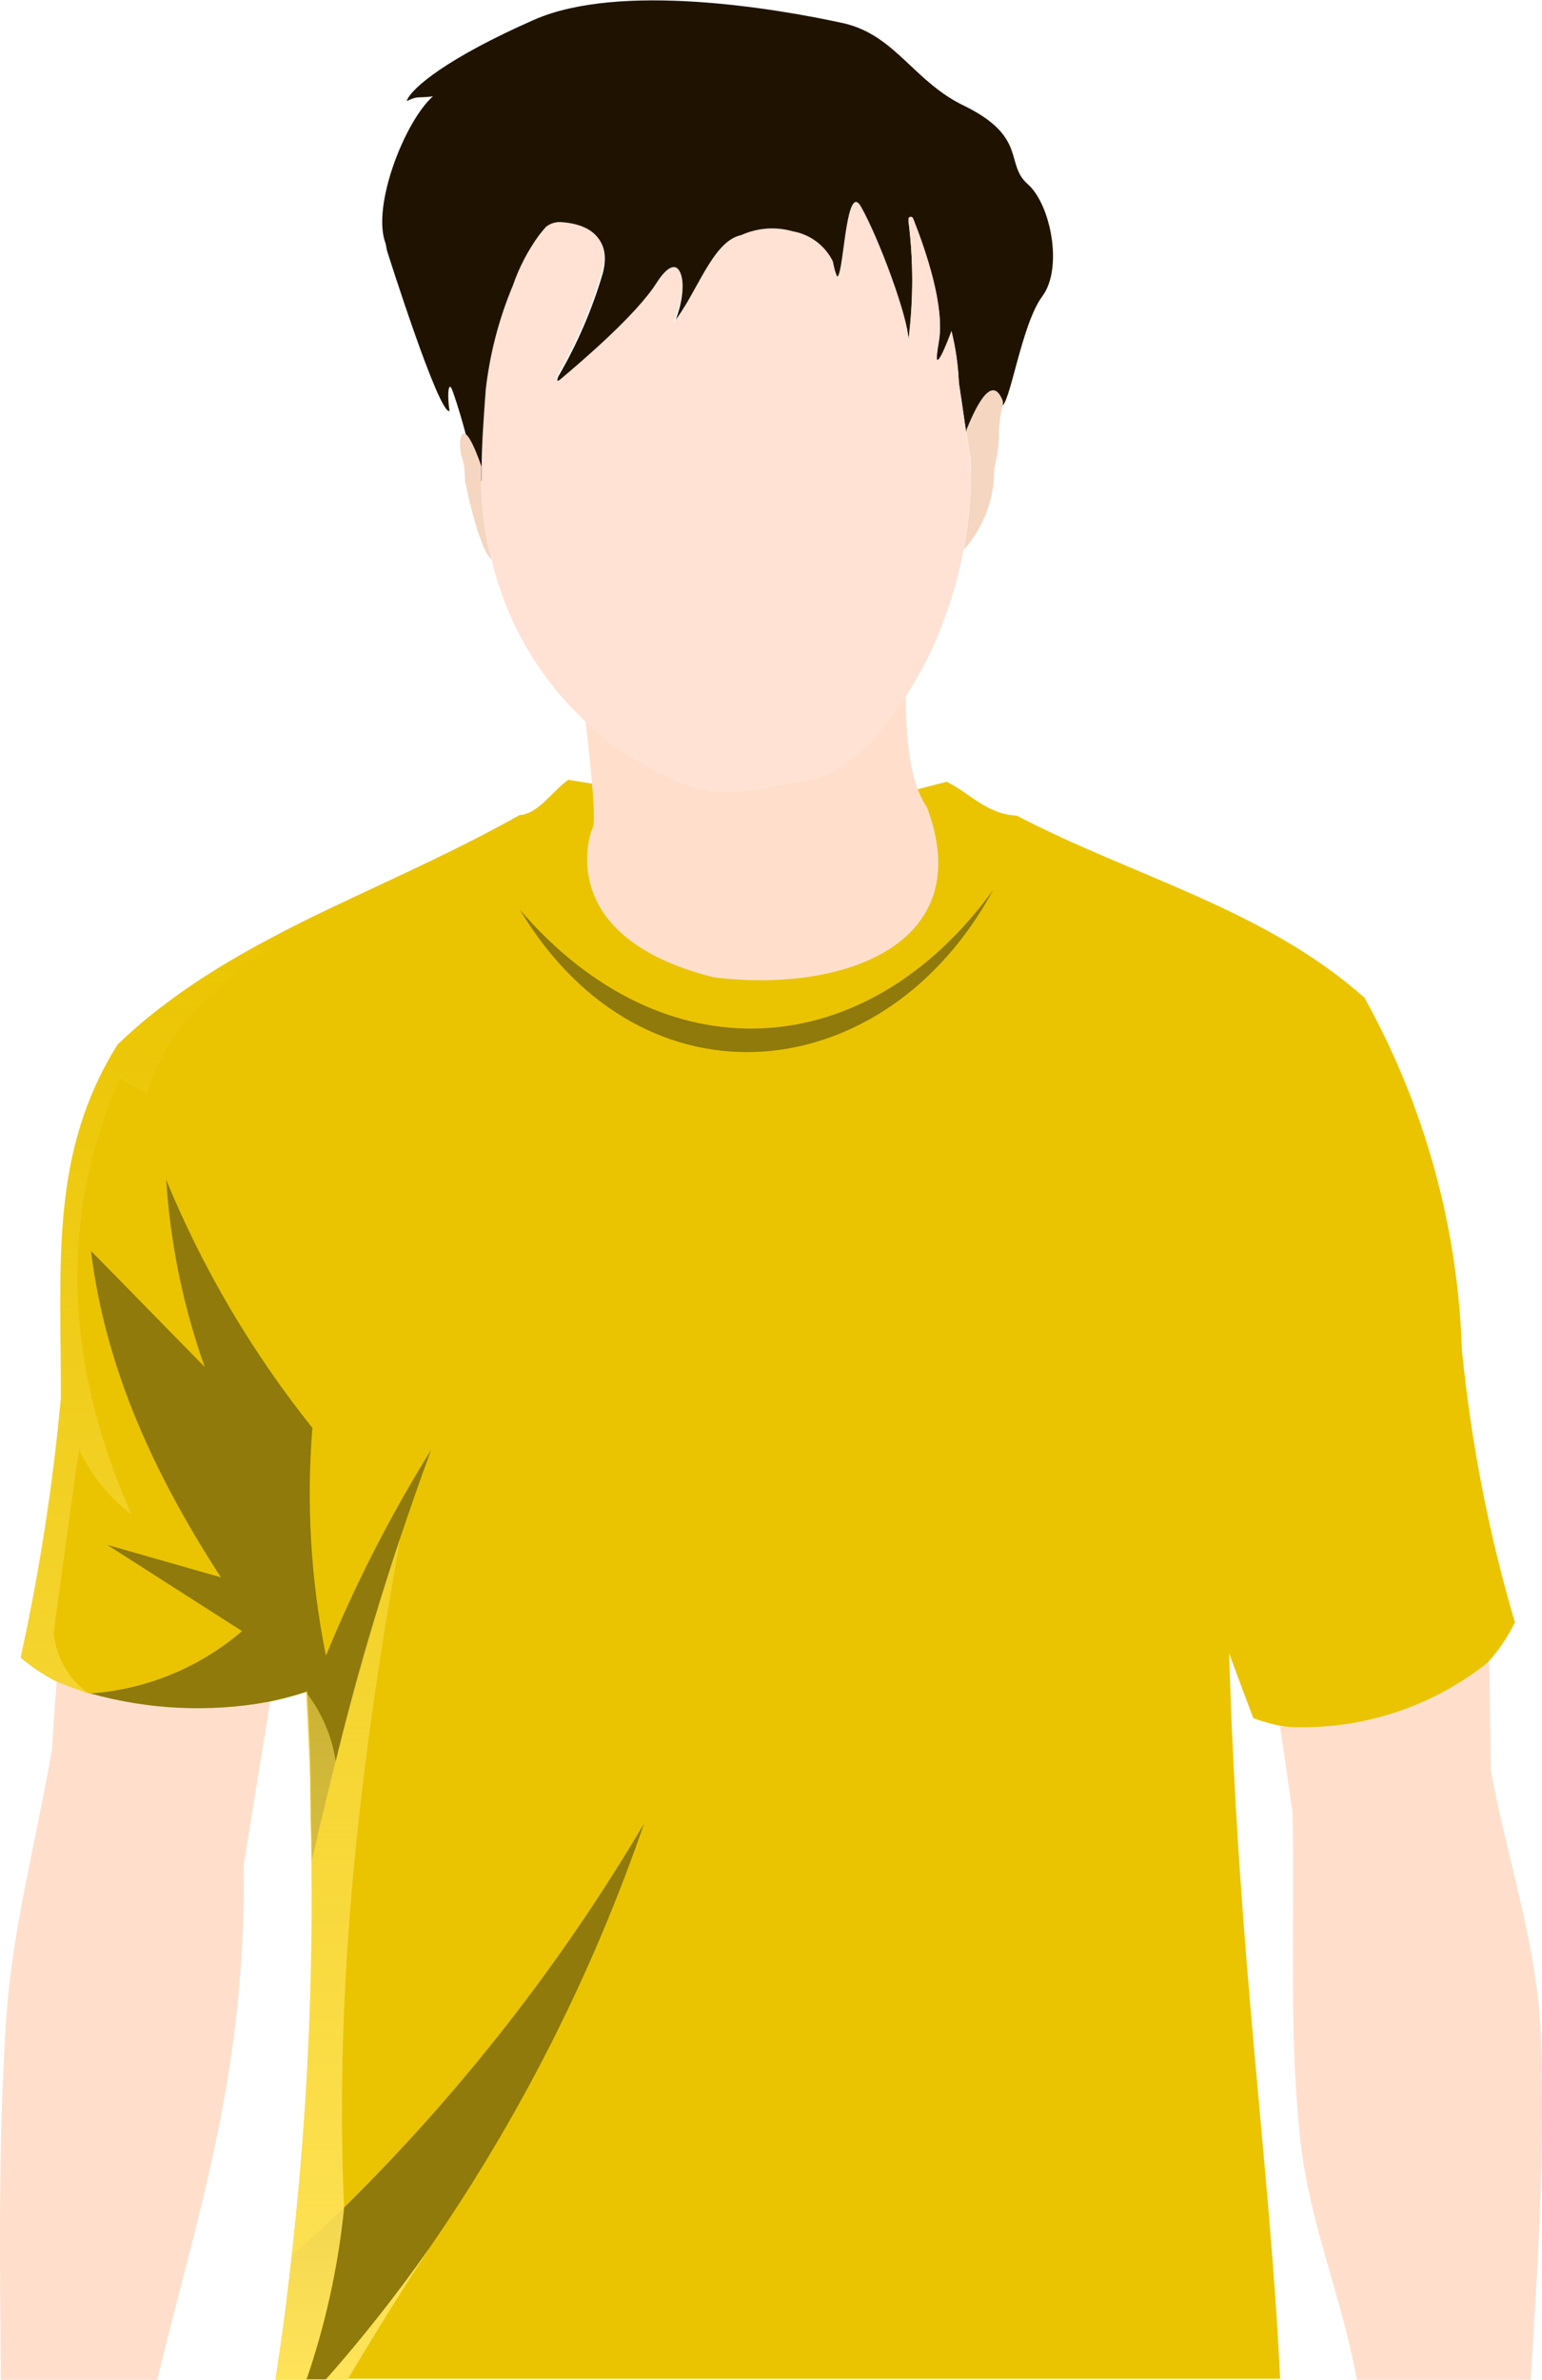 <svg width="151" height="233" viewBox="0 0 151 233" fill="none" xmlns="http://www.w3.org/2000/svg">
<path fill-rule="evenodd" clip-rule="evenodd" d="M148.343 158.843C147.674 160.213 146.823 161.487 145.814 162.629C140.676 168.483 132.006 170.248 125.483 168.992C124.547 168.811 123.627 168.556 122.731 168.228C121.952 166.129 121.14 164.013 120.361 161.866C121.268 192.088 124.338 211.653 125.356 232.904H26.996C27.632 228.748 28.163 224.675 28.587 220.688C30.03 207.894 30.673 195.021 30.512 182.146C30.512 176.563 30.273 171.012 29.987 165.651C28.812 166.037 27.617 166.355 26.407 166.606C20.53 167.872 14.426 167.598 8.686 165.81H8.368L7.731 165.588L7.174 165.365C5.309 164.629 3.574 163.598 2.036 162.311C3.871 153.917 5.184 145.417 5.965 136.86C5.965 123.34 4.915 112.841 11.517 102.264C12.806 101.025 14.16 99.857 15.574 98.764L16.99 97.698L18.151 96.871L19.249 96.124C20.331 95.408 21.428 94.724 22.558 94.056L23.878 93.292C24.753 92.799 25.644 92.306 26.551 91.829C28.348 90.874 30.178 89.952 32.023 89.077C38.386 86.039 44.749 83.255 50.874 79.803C52.672 79.708 54.056 77.497 55.647 76.352L58.001 76.734C68.58 78.324 79.27 79.644 89.913 77.258L92.697 76.543C94.987 77.64 96.594 79.724 99.553 79.851C110.88 85.784 123.813 88.966 133.612 97.683C139.487 108.251 142.759 120.067 143.157 132.152C144.043 141.192 145.779 150.129 148.343 158.843Z" fill="#EAC400"/>
<path fill-rule="evenodd" clip-rule="evenodd" d="M50.89 89.045C63.012 109.294 86.795 106.542 97.262 87.121C84.854 104.268 64.969 105.493 50.89 89.045ZM33.677 216.155C32.023 217.746 30.337 219.289 28.619 220.784C28.619 220.784 28.619 220.879 28.619 220.927L28.38 222.915C28.387 223.021 28.387 223.127 28.38 223.233C27.988 226.415 27.537 229.66 27.028 232.968H31.912C35.471 228.949 38.801 224.732 41.886 220.338C50.831 207.44 57.96 193.375 63.076 178.536C54.947 192.296 45.065 204.941 33.677 216.155ZM31.912 162.072C30.435 154.747 29.991 147.252 30.591 139.803C24.692 132.426 19.872 124.248 16.274 115.514C16.681 121.766 17.95 127.933 20.044 133.838C16.338 130.068 12.647 126.267 8.908 122.481C10.356 134.22 15.272 144.639 21.635 154.437L10.499 151.256L23.703 159.702C19.521 163.288 14.293 165.431 8.797 165.811C14.469 167.548 20.488 167.827 26.296 166.622C27.582 166.355 28.851 166.016 30.098 165.604C30.225 168.085 30.337 170.567 30.416 173.064C30.416 173.891 30.416 174.655 30.416 175.577C30.416 177.804 30.512 180.047 30.544 182.306C30.536 182.253 30.536 182.199 30.544 182.147C32.93 171.68 35.682 161.213 39.118 150.795C40.104 147.852 41.138 144.893 42.22 141.951C38.228 148.375 34.78 155.121 31.912 162.12V162.072Z" fill="#8F7A0B"/>
<path fill-rule="evenodd" clip-rule="evenodd" d="M39.15 150.699C36.7 157.984 34.584 165.222 32.882 172.459C32.509 170.016 31.524 167.707 30.018 165.747C30.146 168.228 30.257 170.71 30.352 173.223C30.352 174.05 30.352 174.814 30.352 175.736C30.352 177.963 30.448 180.206 30.48 182.465C30.625 195.297 29.982 208.126 28.555 220.879C28.555 220.879 28.555 220.975 28.555 221.022L28.316 223.011C28.323 223.117 28.323 223.223 28.316 223.329C27.924 226.51 27.473 229.755 26.964 233.064H29.987C31.866 227.61 33.109 221.957 33.693 216.219C32.723 194.092 35.284 172.459 39.134 151.001C39.158 150.903 39.164 150.8 39.15 150.699ZM31.896 233H34.027C36.541 228.758 39.16 224.548 41.886 220.37L42.061 220.1C38.91 224.582 35.517 228.888 31.896 233ZM26.55 91.829C25.644 92.306 24.753 92.799 23.878 93.292L22.558 94.056C21.428 94.724 20.33 95.408 19.249 96.124L18.151 96.871L16.99 97.698L15.574 98.764C14.145 99.852 12.78 101.02 11.485 102.264C4.899 112.841 5.949 123.34 5.949 136.86C5.145 145.385 3.823 153.852 1.988 162.216C3.345 163.379 4.874 164.323 6.522 165.015L7.143 165.27L7.699 165.492L8.336 165.715L8.686 165.81C7.71 165.123 6.898 164.23 6.307 163.193C5.716 162.157 5.36 161.003 5.265 159.814C6.093 153.849 6.856 147.916 7.747 141.935C8.926 144.436 10.688 146.618 12.885 148.297C6.236 133.297 5.806 119.061 11.74 105.588C12.631 106.097 13.49 106.59 14.397 107.083C16.497 99.687 23.591 94.167 32.087 89.188C30.177 89.952 28.348 90.874 26.55 91.829Z" fill="url(#paint0_linear)"/>
<path fill-rule="evenodd" clip-rule="evenodd" d="M149.886 233H132.865C131.274 224.331 128.092 217.507 127.249 208.758C126.199 198.355 126.804 187.873 126.565 177.438C126.167 174.654 125.769 171.839 125.34 169.039H125.483C132.821 169.563 140.084 167.29 145.814 162.677C145.899 166.24 145.957 169.792 145.989 173.334C147.58 182.051 150.602 190.609 150.888 199.485C151.27 210.667 150.602 221.834 149.886 233Z" fill="#FFDFCC"/>
<path fill-rule="evenodd" clip-rule="evenodd" d="M23.862 182.576C24.148 202.873 19.344 216.664 15.399 233H0.079C-0.016 221.213 -0.175 209.426 0.604 197.671C1.209 188.748 3.595 180.047 5.09 171.251C5.25 168.944 5.377 166.892 5.536 164.617C5.87 164.761 6.204 164.904 6.522 165.015L7.143 165.27L8.686 165.81H8.861C14.52 167.394 20.464 167.677 26.248 166.638H26.455C25.585 171.95 24.721 177.263 23.862 182.576Z" fill="#FFDFCC"/>
<path d="M102.066 29.014C99.998 31.781 98.885 39.83 98.042 39.767C96.228 36.871 95.767 42.948 95.639 44.777C95.518 43.842 95.156 42.954 94.59 42.2C94.319 40.435 94.033 38.478 93.906 37.571C93.829 35.881 93.584 34.203 93.174 32.561C92.967 33.117 91.122 38.08 91.949 33.388C92.506 30.207 90.74 24.862 89.419 21.538C89.395 21.478 89.348 21.43 89.289 21.403C89.23 21.376 89.163 21.373 89.101 21.394C89.054 21.417 89.015 21.453 88.99 21.499C88.964 21.545 88.953 21.597 88.958 21.649C89.458 25.551 89.458 29.502 88.958 33.404C88.958 31.304 86.126 23.621 84.329 20.408C84.138 20.074 83.979 19.931 83.82 19.947C82.77 19.947 82.547 27.248 81.99 27.248C81.863 27.248 81.752 26.469 81.561 25.657C81.18 24.904 80.629 24.25 79.953 23.745C79.277 23.24 78.493 22.898 77.663 22.746C76.004 22.297 74.24 22.432 72.668 23.128C69.805 23.717 68.293 28.998 65.971 31.797C67.657 27.932 66.766 24.035 64.38 27.837C62.423 30.859 57.158 35.424 54.947 37.285C54.581 37.587 54.453 37.285 54.692 36.824C56.533 33.664 57.986 30.294 59.019 26.787C60.101 22.651 56.681 22.015 54.994 21.872C54.475 21.849 53.965 22.019 53.562 22.349C53.403 22.524 53.165 22.794 52.879 23.16C51.798 24.656 50.941 26.301 50.333 28.043C48.962 31.314 48.062 34.763 47.661 38.287C47.358 42.28 47.247 45.032 47.247 47.068C46.547 47.227 46.149 47.243 46.245 47.068C46.833 45.97 44.495 38.494 44.193 37.985C43.89 37.476 43.795 38.764 44.018 40.244C42.984 40.657 37.893 24.528 37.893 24.528L37.766 23.86C36.35 20.186 39.675 11.819 42.395 9.433C40.804 9.639 41.059 9.337 39.818 9.894C40.263 8.621 43.874 5.647 52.29 1.941C60.705 -1.766 76.057 0.827 82.738 2.306C87.797 3.547 89.499 8.065 94.574 10.435C100.619 13.473 98.392 16.066 100.635 18.022C102.878 19.979 104.134 26.23 102.066 29.014Z" fill="#1F1300"/>
<path d="M94.351 53.876C93.623 57.644 92.392 61.298 90.692 64.74C90.12 65.79 89.467 66.983 88.704 68.176C86.636 71.58 83.645 75.143 79.668 76.256C76.073 76.797 71.38 78.245 67.912 77.02C64.002 75.624 60.41 73.461 57.349 70.657C52.807 66.431 49.614 60.959 48.17 54.925C48.161 54.889 48.161 54.851 48.17 54.814C47.379 51.838 47.041 48.76 47.167 45.684C47.167 43.807 47.327 41.389 47.565 38.16C47.964 34.636 48.864 31.186 50.238 27.916C50.838 26.171 51.696 24.525 52.783 23.033C53.069 22.667 53.308 22.381 53.467 22.206C53.874 21.887 54.382 21.723 54.899 21.744C56.585 21.84 60.005 22.524 58.924 26.66C57.883 30.165 56.431 33.534 54.597 36.697C54.358 37.126 54.485 37.46 54.851 37.158C57.062 35.297 62.328 30.795 64.285 27.709C66.719 23.892 67.625 27.805 65.876 31.67C65.876 31.67 65.876 31.765 65.876 31.67C68.214 28.886 69.709 23.605 72.589 23.017C74.178 22.299 75.971 22.169 77.647 22.651C78.479 22.799 79.264 23.14 79.941 23.645C80.618 24.151 81.167 24.807 81.545 25.562C81.625 26.081 81.769 26.589 81.975 27.073C82.547 27.073 82.754 19.82 83.82 19.772C83.963 19.772 84.138 19.915 84.313 20.233C86.111 23.415 88.942 31.129 88.958 33.245C89.448 29.342 89.448 25.393 88.958 21.49C88.947 21.437 88.956 21.383 88.982 21.336C89.009 21.289 89.051 21.253 89.101 21.235C89.163 21.214 89.23 21.217 89.289 21.244C89.348 21.27 89.395 21.319 89.42 21.378C90.74 24.703 92.506 30 91.933 33.229C91.106 37.921 92.967 32.959 93.174 32.386C93.587 34.026 93.827 35.706 93.89 37.396C94.033 38.303 94.335 40.323 94.59 42.168C94.765 43.33 94.924 44.379 95.019 44.968C95.142 47.953 94.918 50.942 94.351 53.876Z" fill="#FFE2D4"/>
<path d="M48.154 54.814C47.072 53.939 45.974 49.183 45.529 47.099C45.529 44.507 44.988 45.111 45.052 43.091C45.434 41.214 46.515 43.855 47.152 45.684C47.025 48.76 47.363 51.838 48.154 54.814Z" fill="#F5D6C1"/>
<path d="M98.201 39.623C97.453 42.805 98.201 42.486 97.358 45.875C97.397 48.807 96.329 51.647 94.367 53.828C94.939 50.895 95.168 47.906 95.051 44.92C94.956 44.332 94.796 43.33 94.621 42.121C95.369 40.291 97.04 36.442 98.153 39.146C98.217 39.297 98.233 39.463 98.201 39.623Z" fill="#F5D6C1"/>
<path d="M69.853 95.678C54.374 91.781 57.651 81.792 58.049 81.012C58.446 80.233 57.667 73.52 57.349 70.657C60.41 73.461 64.002 75.624 67.912 77.02C71.38 78.245 76.073 76.797 79.668 76.256C83.645 75.111 86.556 71.58 88.704 68.176C88.704 71.898 89.006 76.511 90.772 79.04C95.878 92.64 82.293 97.253 69.853 95.678Z" fill="#FFDFCC"/>
<defs>
<linearGradient id="paint0_linear" x1="22.032" y1="233" x2="22.032" y2="89.077" gradientUnits="userSpaceOnUse">
<stop stop-color="#FFE359"/>
<stop offset="1" stop-color="#FFE359" stop-opacity="0"/>
</linearGradient>
</defs>
</svg>
